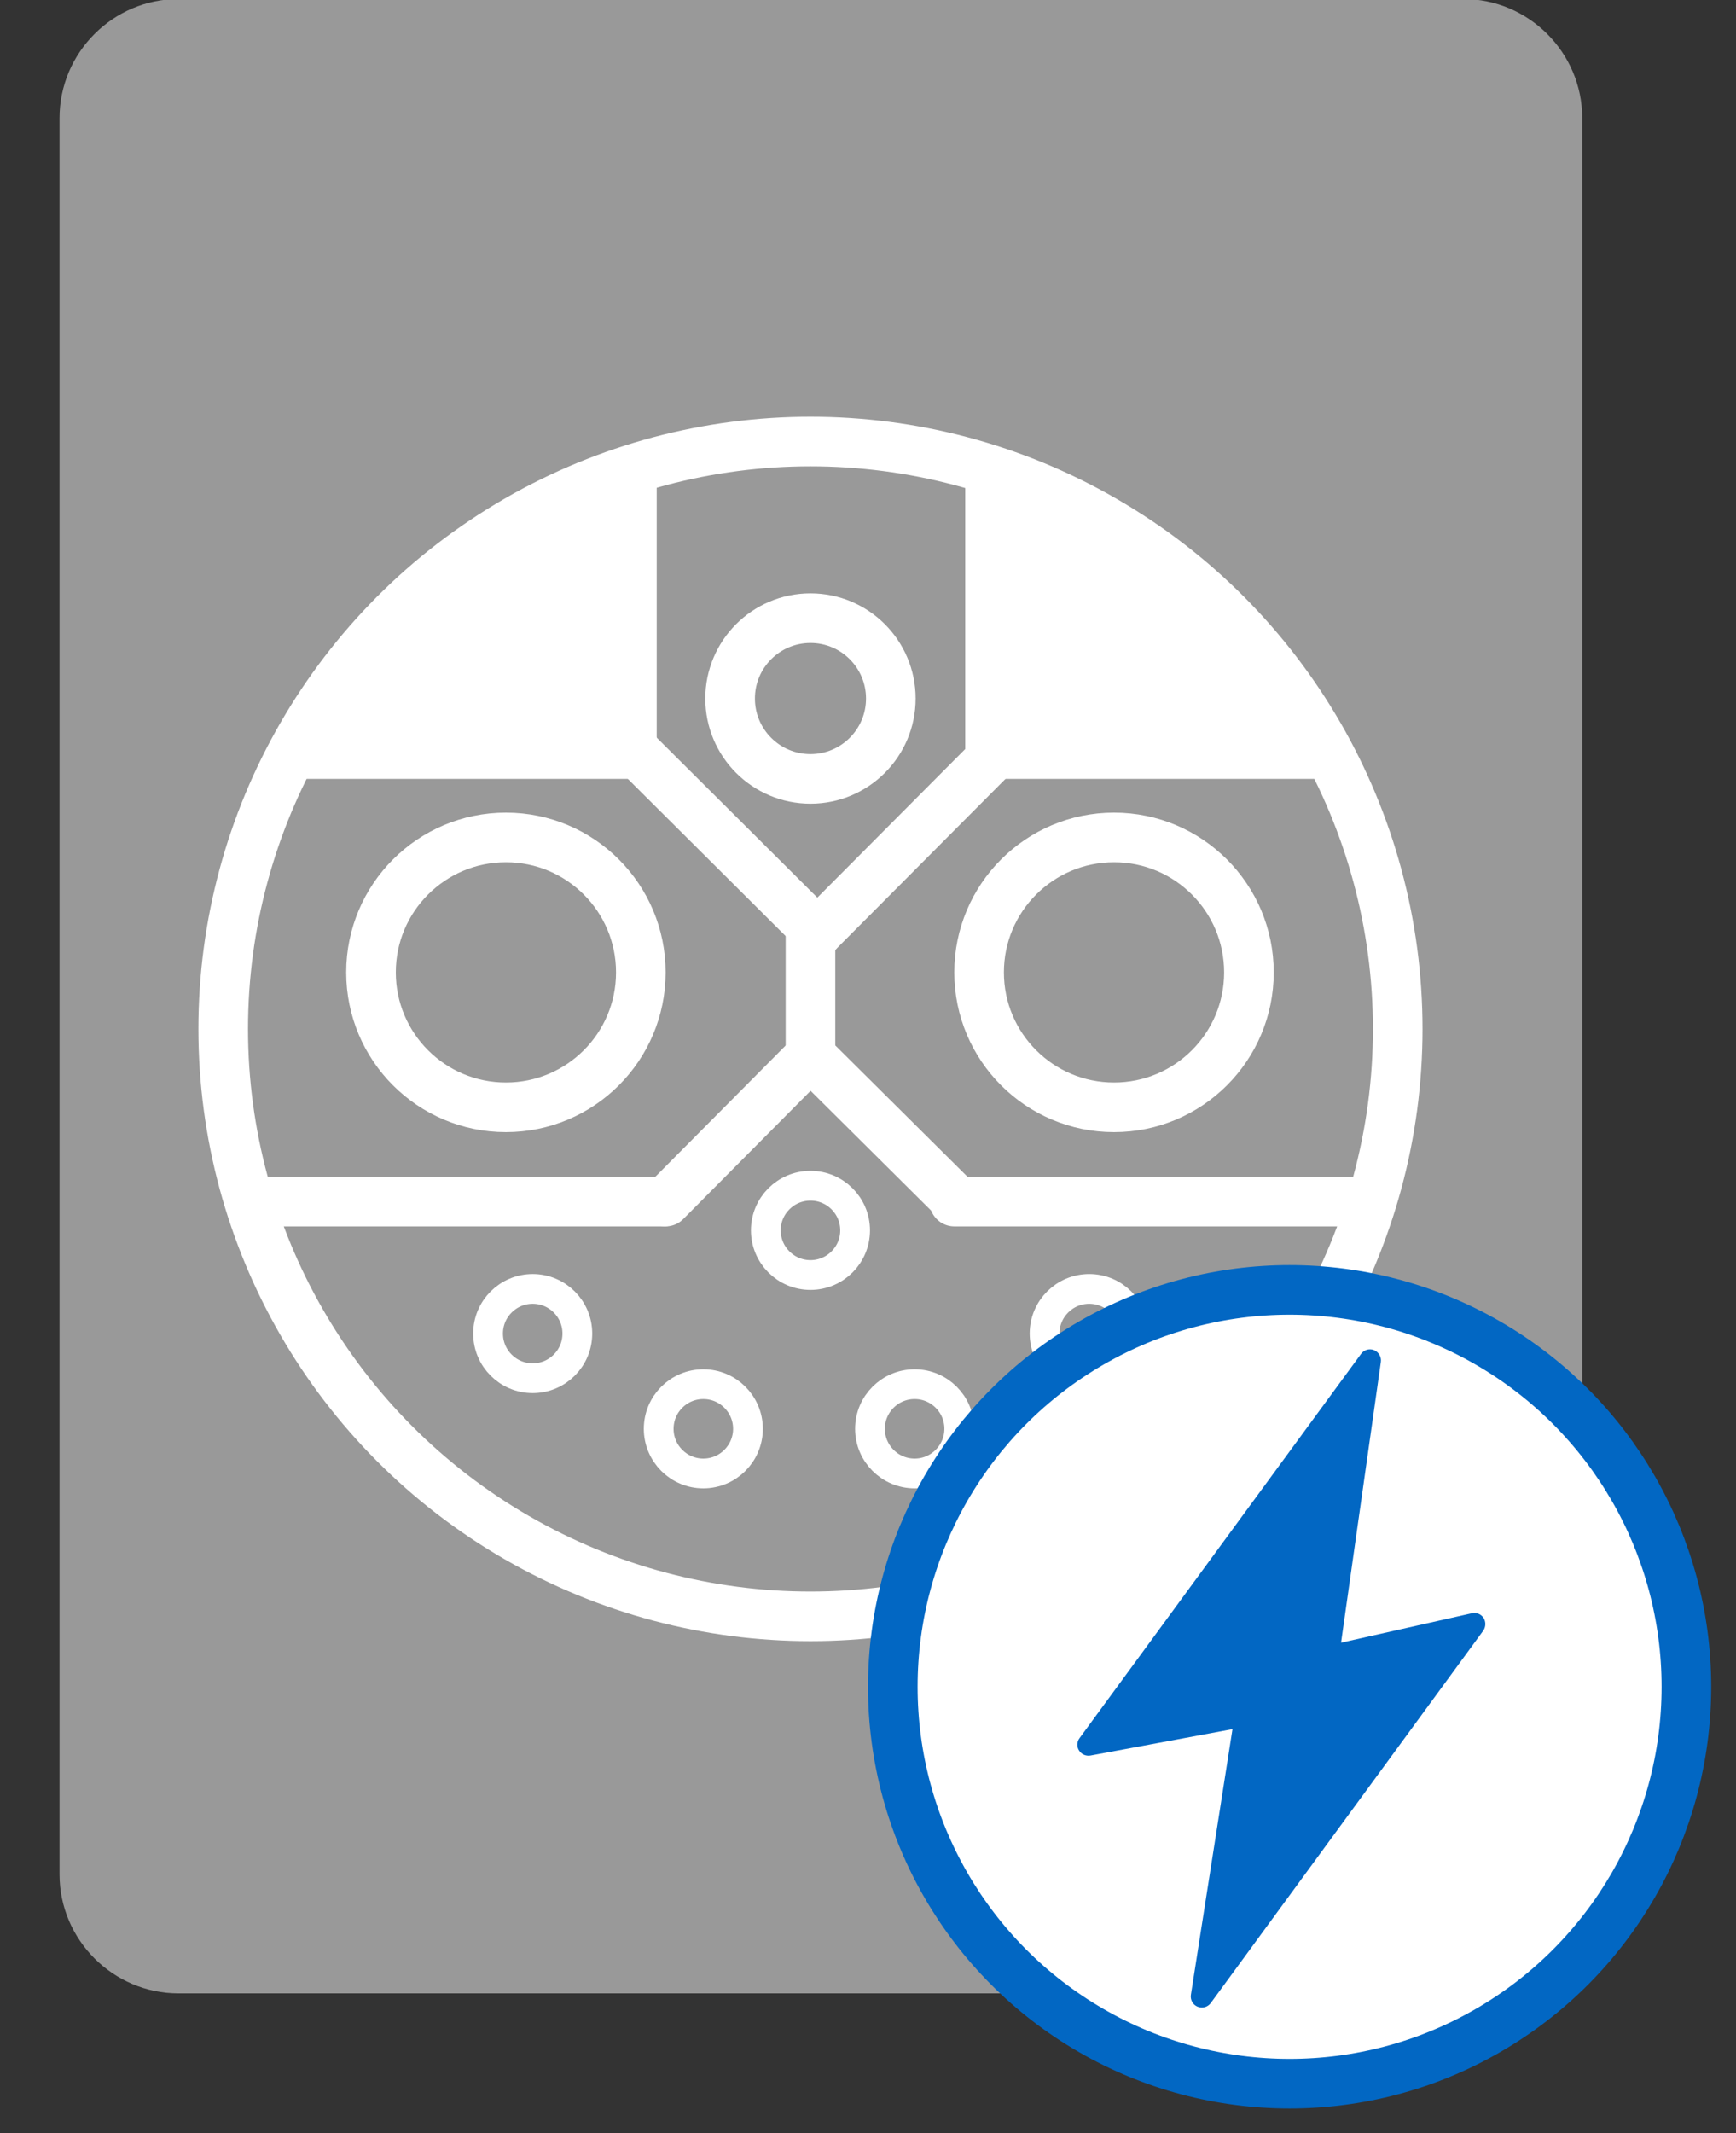 <?xml version="1.0" encoding="utf-8"?>
<!-- Generator: Adobe Illustrator 25.2.3, SVG Export Plug-In . SVG Version: 6.00 Build 0)  -->
<svg version="1.1" id="Capa_1" xmlns="http://www.w3.org/2000/svg" xmlns:xlink="http://www.w3.org/1999/xlink" x="0px" y="0px"
	 viewBox="0 0 175 215" style="enable-background:new 0 0 175 215;" xml:space="preserve">
<rect x="0" y="0" width="175" height="215" fill="#333333" stroke="none"/>
<style type="text/css">
	.st0{fill:#999999;}
	.st1{fill:none;stroke:#FFFFFF;stroke-width:5;stroke-miterlimit:10;}
	.st2{fill:none;stroke:#FFFFFF;stroke-width:3;stroke-miterlimit:10;}
	.st3{fill:none;stroke:#FFFFFF;stroke-width:5;stroke-linecap:round;stroke-linejoin:round;stroke-miterlimit:10;}
	.st4{fill:#FFFFFF;}
	.st5{fill:none;stroke:#FFFFFF;stroke-width:5;stroke-linecap:round;stroke-miterlimit:10;}
	.st6{fill:#FFFFFF;stroke:#0267C3;stroke-width:5;stroke-miterlimit:10;}
	.st7{fill:#0267C3;}
</style>
<g transform="translate(0, -5)">
	<g>
		<path class="st0" d="M147.5,205.9H18c-6.6,0-12-5.4-12-12v-177c0-6.6,5.4-12,12-12h129.5c6.6,0,12,5.4,12,12v177
			C159.5,200.5,154.1,205.9,147.5,205.9z"/>
	</g>
	<g>
		<g>
			<g>
				<circle class="st1" cx="81.7" cy="108.7" r="59.2"/>
				<circle class="st1" cx="51" cy="103" r="13.6"/>
				<circle class="st1" cx="112.3" cy="103" r="13.6"/>
				<circle class="st1" cx="81.7" cy="75.4" r="8.1"/>
				<circle class="st2" cx="81.7" cy="129" r="4.5"/>
				<circle class="st2" cx="53.7" cy="139.4" r="4.5"/>
				<circle class="st2" cx="70.9" cy="149" r="4.5"/>
				<circle class="st2" cx="92.2" cy="149" r="4.5"/>
				<circle class="st2" cx="109.8" cy="139.4" r="4.5"/>
				<line class="st3" x1="26.1" y1="126.1" x2="66.9" y2="126.1"/>
				<line class="st3" x1="96.2" y1="126.1" x2="137" y2="126.1"/>
				<g>
					<line class="st3" x1="67.1" y1="126.1" x2="81.7" y2="111.4"/>
					<line class="st3" x1="81.7" y1="111.4" x2="96.4" y2="126"/>
				</g>
				<g>
					<line class="st3" x1="105" y1="76.3" x2="82.4" y2="99"/>
					<line class="st3" x1="82.4" y1="99" x2="58.4" y2="75.1"/>
				</g>
				<polygon class="st4" points="97.3,83.5 97.3,52 117.8,61.5 128.8,72.7 134.4,83.5 				"/>
				<polygon class="st4" points="66.2,83.5 66.2,52 45.6,61.5 34.7,72.7 29,83.5 				"/>
				<line class="st5" x1="81.7" y1="98.4" x2="81.7" y2="111.4"/>
			</g>
		</g>
	</g>
	<g transform="translate(80, 125)">
		<circle class="st6" cx="50" cy="50" r="40"/>
		<g transform="translate(-63, -46)">
			<g transform="translate(79, 62)">
				<g transform="scale(0.18)">
					<path class="st7" d="M297.5,150.3c-1.4-2.1-4-3.2-6.5-2.6l-73.3,16.5L240,7c0.4-2.8-1.2-5.5-3.8-6.6c-2.6-1.1-5.6-0.2-7.3,2.1
						L71.2,217.7c-1.5,2-1.6,4.8-0.2,6.9c1.3,2.1,3.8,3.2,6.3,2.8l79.6-14.8l-23.3,148.8c-0.4,2.8,1.1,5.5,3.7,6.6
						c0.8,0.3,1.6,0.5,2.4,0.5c1.9,0,3.8-0.9,5-2.5l152.7-208.6C298.8,155.3,298.9,152.5,297.5,150.3z"/>
				</g>
			</g>
		</g>
	</g>
</g>
</svg>
